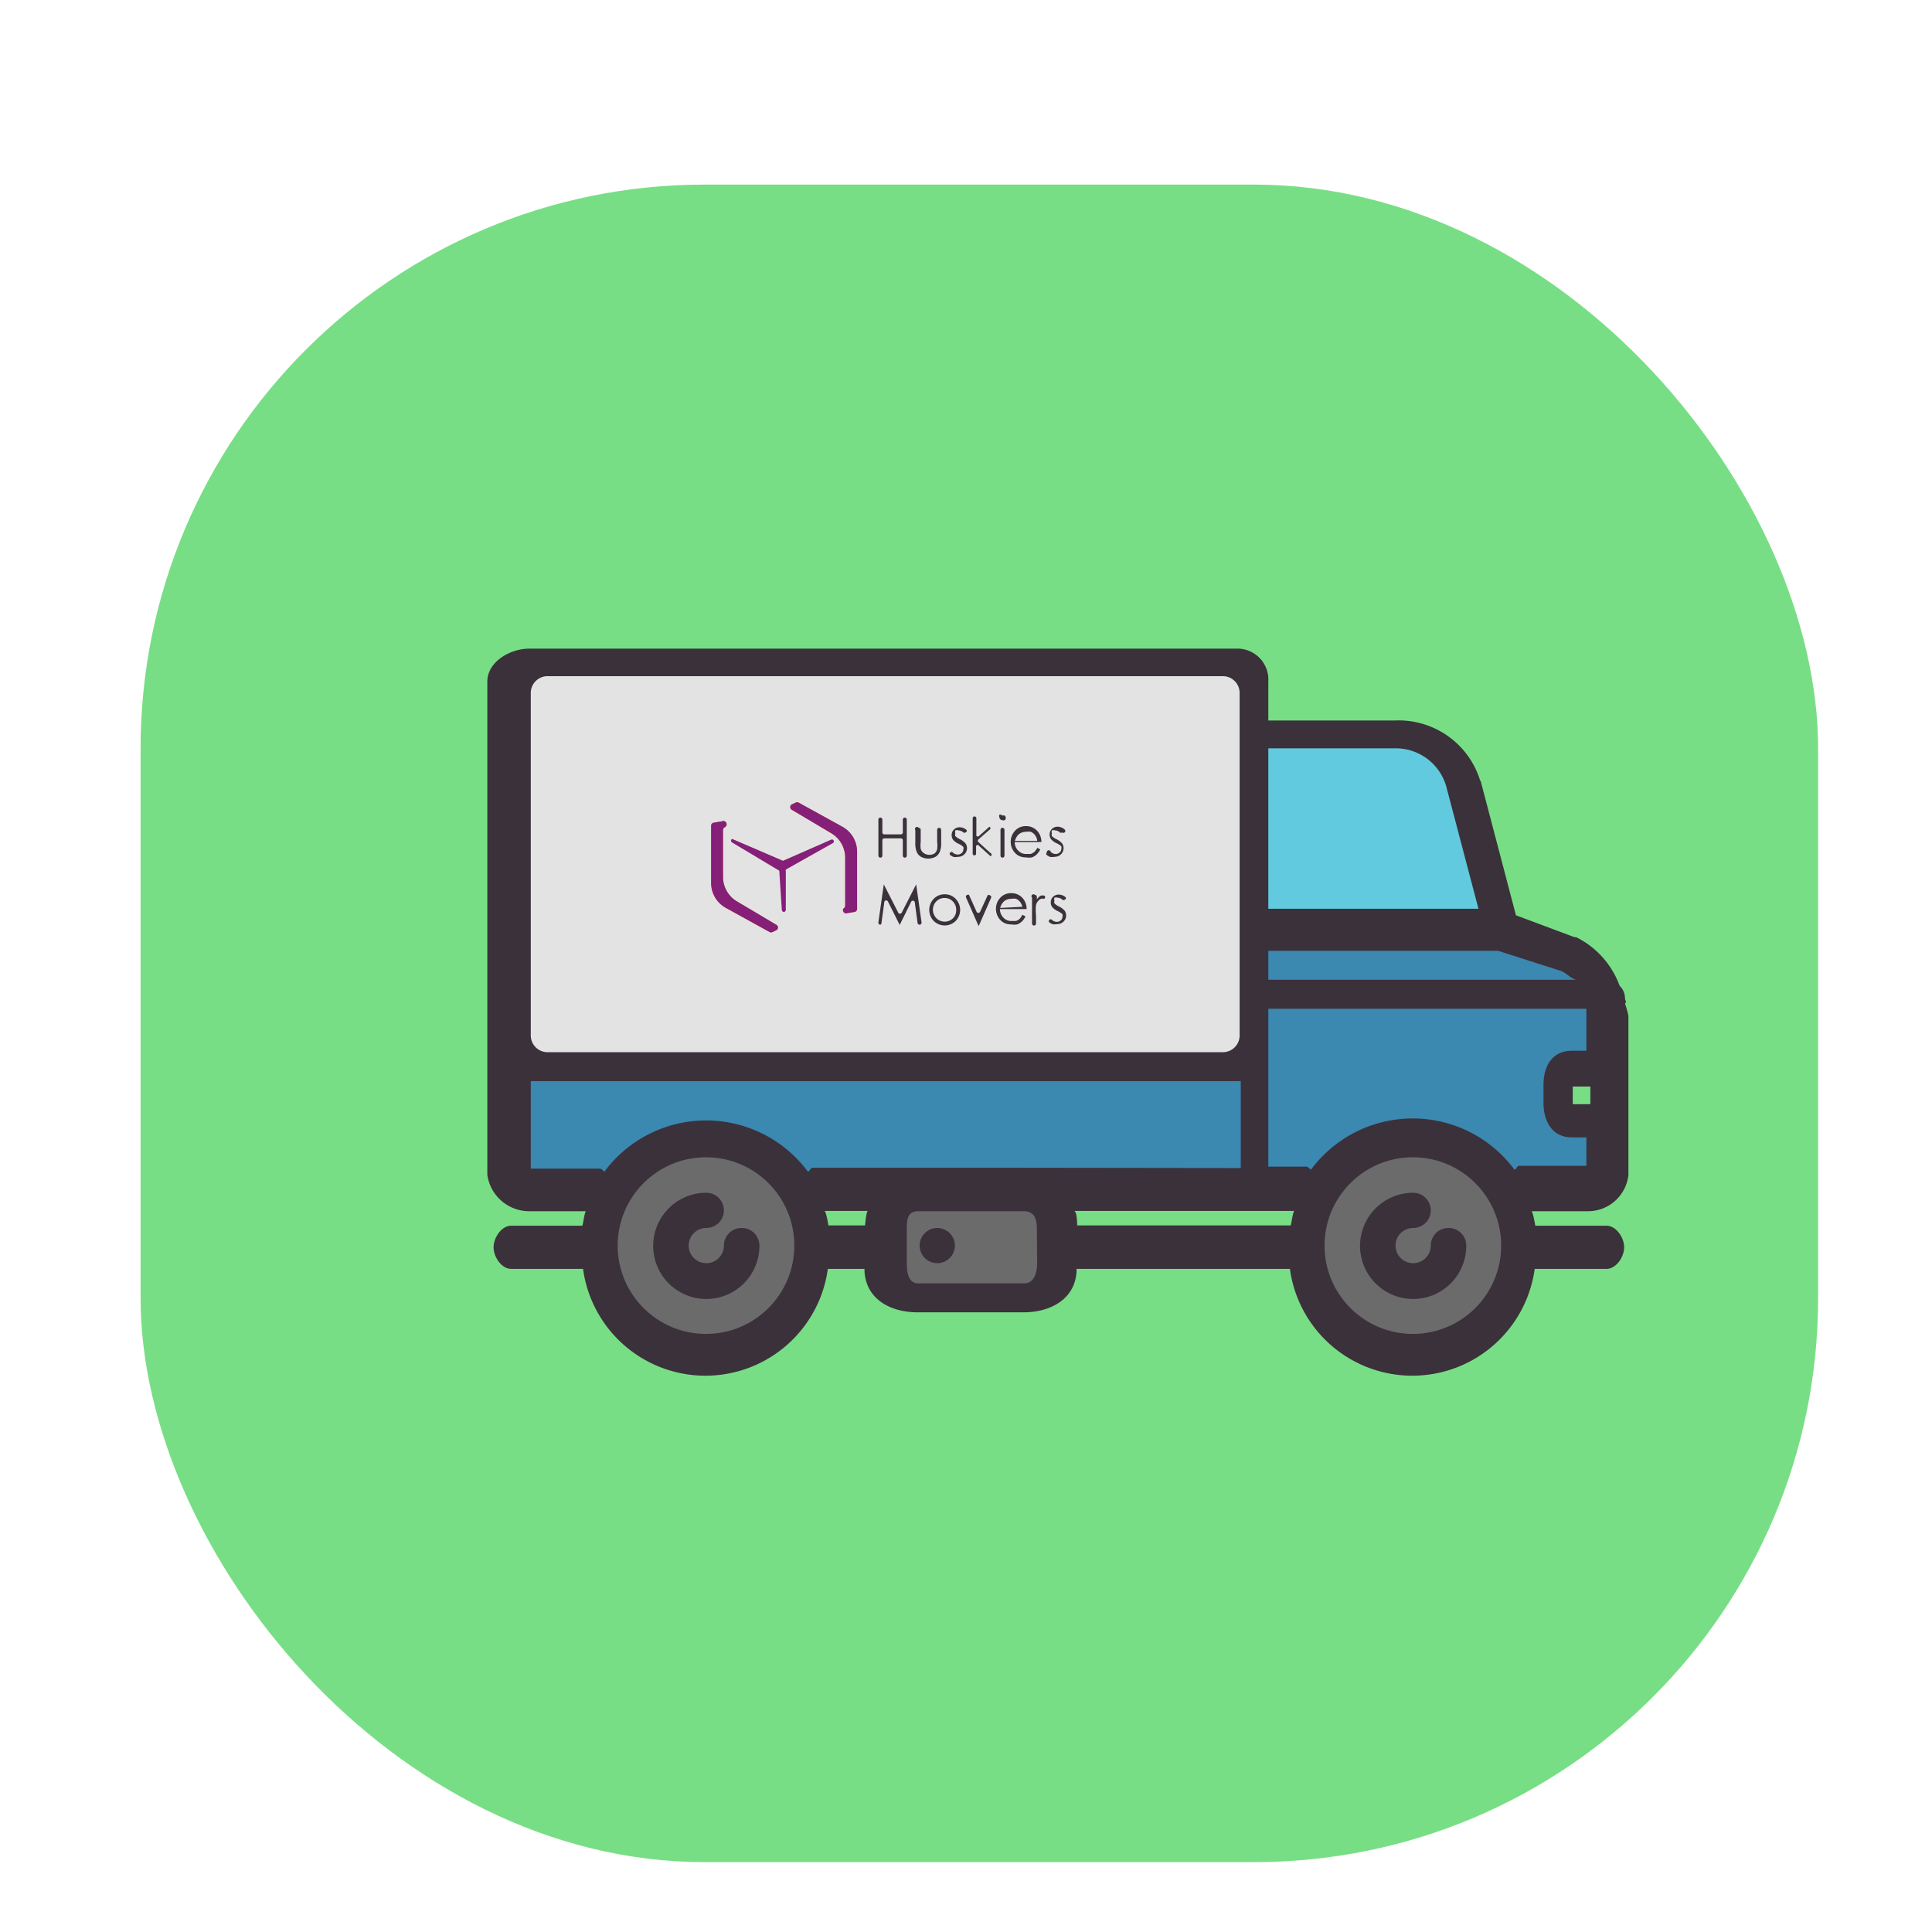 <svg id="Calque_1" data-name="Calque 1" xmlns="http://www.w3.org/2000/svg" viewBox="0 0 68.03 68.03"><defs><style>.cls-1{fill:#78de85;}.cls-2{fill:#413841;}.cls-3{fill:#3b313b;}.cls-4{fill:#e3e3e3;}.cls-5{fill:#3b88b0;}.cls-6{fill:#61cade;}.cls-7{fill:#6b6b6b;}.cls-8{fill:#851f78;}.cls-9{fill:#f39124;}</style></defs><title>service2</title><rect class="cls-1" x="4.95" y="6.5" width="59.07" height="59.07" rx="19.86" ry="19.86"/><path class="cls-2" d="M26.11,43.24a.62.62,0,0,0-.62.62.62.62,0,1,1-.62-.62.62.62,0,1,0,0-1.24,1.87,1.87,0,1,0,1.87,1.87A.62.62,0,0,0,26.11,43.24Z"/><path class="cls-2" d="M51,43.24a.62.62,0,0,0-.62.62.62.62,0,1,1-.62-.62.62.62,0,1,0,0-1.24,1.87,1.87,0,1,0,1.87,1.87A.62.62,0,0,0,51,43.24Z"/><path class="cls-3" d="M57.22,35.15a.62.62,0,0,0-.19-.44A3.09,3.09,0,0,0,55.5,33l-.06,0-2.06-.77-1.25-4.76s0,.06,0,.05a3,3,0,0,0-3-2.15H44.66V24a1.09,1.09,0,0,0-1.13-1.16H18.64c-.69,0-1.48.47-1.48,1.16V41.37a1.49,1.49,0,0,0,1.48,1.28h2c-.06,0-.11.51-.14.51H18c-.34,0-.62.42-.62.76s.28.76.62.76h2.53a4.35,4.35,0,0,0,8.62,0h1.29c0,1,.84,1.53,1.87,1.53h3.73c1,0,1.87-.51,1.87-1.53h7.51a4.35,4.35,0,0,0,8.62,0h2.53c.34,0,.62-.42.62-.76s-.28-.76-.62-.76H54.06s-.08-.51-.14-.51h2a1.43,1.43,0,0,0,1.42-1.28v-5.6a3.36,3.36,0,0,0-.12-.43C57.29,35.28,57.22,35.22,57.22,35.15Zm-26.75,8H29.17s-.08-.51-.14-.51h1.53C30.5,42.65,30.46,43.16,30.46,43.16Zm15,0H37.93s0-.51-.11-.51h7.76C45.52,42.65,45.47,43.16,45.44,43.16ZM56,38.26v.62h-.62v-.62Z"/><path class="cls-4" d="M19.28,23.81H43.06a.59.59,0,0,1,.59.59V36.46a.59.59,0,0,1-.59.59H19.28a.59.59,0,0,1-.59-.59V24.39A.59.59,0,0,1,19.28,23.81Z"/><path class="cls-5" d="M36.06,41.12H28.6c-.05,0-.1.13-.15.14a4.46,4.46,0,0,0-7.17,0s-.1-.11-.15-.11H18.69V38.07h25v3.06Z"/><path class="cls-5" d="M44.66,37V35.52h11.2V37h-.51c-.69,0-1,.53-1,1.21v.62c0,.69.33,1.22,1,1.22h.51v1H53.48c-.05,0-.1.13-.15.14a4.46,4.46,0,0,0-7.17,0s-.1-.11-.15-.11H44.66V37Z"/><path class="cls-5" d="M44.66,33.48h8.09L55,34.2c.2.11.38.3.53.3H44.66Z"/><path class="cls-6" d="M44.66,26.35h4.48a1.85,1.85,0,0,1,1.78,1.32L52.06,32H44.66Z"/><circle class="cls-7" cx="24.86" cy="43.86" r="3.11"/><circle class="cls-7" cx="49.75" cy="43.86" r="3.11"/><path class="cls-3" d="M26.11,43.24a.62.62,0,0,0-.62.62.62.62,0,1,1-.62-.62.62.62,0,1,0,0-1.24,1.87,1.87,0,1,0,1.87,1.87A.62.62,0,0,0,26.11,43.24Z"/><path class="cls-3" d="M51,43.24a.62.62,0,0,0-.62.62.62.62,0,1,1-.62-.62.62.62,0,1,0,0-1.24,1.87,1.87,0,1,0,1.87,1.87A.62.62,0,0,0,51,43.24Z"/><path class="cls-7" d="M36.52,44.48c0,.34-.11.71-.45.71H32.33c-.34,0-.4-.37-.4-.71v-.62h0v-.62c0-.34.05-.59.4-.59h3.73c.34,0,.45.25.45.59Z"/><path class="cls-3" d="M33,43.24a.62.62,0,1,0,.44.18A.63.63,0,0,0,33,43.24Z"/><path class="cls-8" d="M25.78,29.54l1.79.77h0l1.71-.75a.07.07,0,0,1,.06.12l-1.67.94a.07.07,0,0,0,0,.05l0,1.37a.07.07,0,0,1-.14,0l-.09-1.38a.07.07,0,0,0,0,0l-1.67-1A.07.07,0,0,1,25.78,29.54Z"/><path class="cls-9" d="M25.42,28.92l-.3.05a.11.11,0,0,0-.08.11l0,2a1,1,0,0,0,.52.89l1.54.85a.11.11,0,0,0,.1,0l.13-.06a.11.11,0,0,0,0-.2l-1.38-.82a1,1,0,0,1-.49-.87V29.23a.11.11,0,0,1,.06-.1h0A.11.11,0,0,0,25.42,28.92Z"/><path class="cls-8" d="M25.42,28.92l-.3.05a.11.11,0,0,0-.08.11l0,2a1,1,0,0,0,.52.89l1.54.85a.11.11,0,0,0,.1,0l.13-.06a.11.11,0,0,0,0-.2l-1.38-.82a1,1,0,0,1-.49-.87V29.23a.11.11,0,0,1,.06-.1h0A.11.11,0,0,0,25.42,28.92Z"/><path class="cls-9" d="M29.8,32.16l.3-.05a.11.11,0,0,0,.08-.11l0-2a1,1,0,0,0-.52-.89l-1.54-.85a.11.11,0,0,0-.1,0l-.13.06a.11.11,0,0,0,0,.2l1.38.82a1,1,0,0,1,.49.87v1.68a.11.11,0,0,1-.06.1h0A.11.11,0,0,0,29.8,32.16Z"/><path class="cls-8" d="M29.8,32.16l.3-.05a.11.11,0,0,0,.08-.11l0-2a1,1,0,0,0-.52-.89l-1.54-.85a.11.11,0,0,0-.1,0l-.13.06a.11.11,0,0,0,0,.2l1.38.82a1,1,0,0,1,.49.87v1.68a.11.11,0,0,1-.06.1h0A.11.11,0,0,0,29.8,32.16Z"/><path class="cls-3" d="M31,28.79h0a.07.07,0,0,1,.07.07v.45a.07.07,0,0,0,.07.07h.58a.07.07,0,0,0,.07-.07v-.45a.07.07,0,0,1,.07-.07h0a.07.07,0,0,1,.07.07v1.27a.07.07,0,0,1-.07.07h0a.07.07,0,0,1-.07-.07v-.54a.07.07,0,0,0-.07-.07h-.58a.07.07,0,0,0-.07.07v.54a.07.07,0,0,1-.07.07h0a.07.07,0,0,1-.07-.07V28.86A.07.07,0,0,1,31,28.79Z"/><path class="cls-3" d="M32.35,29.15h0a.07.07,0,0,1,.07.07v.42a1,1,0,0,0,0,.25.27.27,0,0,0,.11.15.33.33,0,0,0,.19.06.33.33,0,0,0,.19-.05A.28.28,0,0,0,33,29.9a1,1,0,0,0,0-.26v-.42a.07.07,0,0,1,.07-.07h0a.07.07,0,0,1,.07.07v.45a.81.81,0,0,1-.05.33.39.39,0,0,1-.15.17.55.55,0,0,1-.51,0,.38.38,0,0,1-.15-.17.85.85,0,0,1-.05-.33v-.44A.07.07,0,0,1,32.35,29.15Z"/><path class="cls-3" d="M34,29.31h0a.06.06,0,0,1-.08,0,.28.28,0,0,0-.17-.07.16.16,0,0,0-.11,0,.13.13,0,0,0,0,.1.15.15,0,0,0,0,.1.54.54,0,0,0,.16.11.6.6,0,0,1,.2.15.27.27,0,0,1,.05.16.29.29,0,0,1-.09.22.31.31,0,0,1-.23.09.39.39,0,0,1-.17,0l-.1-.06a.06.06,0,0,1,0-.09h0a.06.06,0,0,1,.09,0,.26.26,0,0,0,.17.07.2.2,0,0,0,.14-.05.16.16,0,0,0,.06-.12.16.16,0,0,0,0-.1.61.61,0,0,0-.17-.11.54.54,0,0,1-.19-.14.27.27,0,0,1-.05-.16.26.26,0,0,1,.08-.2.28.28,0,0,1,.21-.08.38.38,0,0,1,.24.1A.06.06,0,0,1,34,29.31Z"/><path class="cls-3" d="M34.32,28.75h0a.06.06,0,0,1,.06.06v.62a.06.06,0,0,0,.1,0l.36-.32,0,0h0a.06.06,0,0,1,0,.11l-.39.34a.06.06,0,0,0,0,.09l.43.39a.06.06,0,0,1,0,.11h0l0,0-.4-.36a.06.06,0,0,0-.11,0v.27a.06.06,0,0,1-.06.06h0a.06.06,0,0,1-.06-.06V28.81A.06.06,0,0,1,34.32,28.75Z"/><path class="cls-3" d="M35.3,28.72a.11.11,0,0,1,.08,0,.11.11,0,0,1,0,.16.11.11,0,0,1-.08,0,.11.11,0,0,1-.11-.11.11.11,0,0,1,0-.08A.11.11,0,0,1,35.3,28.72Zm0,.43h0a.07.07,0,0,1,.07.07v.91a.07.07,0,0,1-.07.07h0a.07.07,0,0,1-.07-.07v-.91A.07.07,0,0,1,35.3,29.15Z"/><path class="cls-3" d="M36.52,29.85l.11.06h0a.62.62,0,0,1-.13.18.51.51,0,0,1-.16.1.57.57,0,0,1-.21,0,.5.5,0,0,1-.4-.17.57.57,0,0,1-.14-.38.56.56,0,0,1,.12-.35.5.5,0,0,1,.41-.2.52.52,0,0,1,.43.2.57.57,0,0,1,.12.36h-.94a.43.43,0,0,0,.12.3.37.37,0,0,0,.28.12l.16,0a.41.41,0,0,0,.13-.07.62.62,0,0,0,.11-.15Zm0-.28h0a.44.44,0,0,0-.08-.17.38.38,0,0,0-.14-.11.42.42,0,0,0-.17,0,.38.38,0,0,0-.27.1.45.45,0,0,0-.12.22h.78Z"/><path class="cls-3" d="M37.4,29.31h0a.06.06,0,0,1-.08,0,.27.27,0,0,0-.17-.07.16.16,0,0,0-.11,0,.13.13,0,0,0,0,.1.15.15,0,0,0,0,.1.54.54,0,0,0,.16.11.6.6,0,0,1,.2.15.27.27,0,0,1,.05.16.29.29,0,0,1-.09.22.31.31,0,0,1-.23.09.4.4,0,0,1-.17,0l-.1-.06a.06.06,0,0,1,0-.09h0A.06.06,0,0,1,37,30a.26.26,0,0,0,.17.07.2.2,0,0,0,.14-.05.16.16,0,0,0,.06-.12.16.16,0,0,0,0-.1.61.61,0,0,0-.17-.11.54.54,0,0,1-.19-.14.27.27,0,0,1-.05-.16.26.26,0,0,1,.08-.2.28.28,0,0,1,.21-.08.38.38,0,0,1,.24.1A.06.06,0,0,1,37.4,29.31Z"/><path class="cls-3" d="M31,32.56a.07.07,0,0,1-.07-.08l.19-1.34h0l.51,1a.07.07,0,0,0,.12,0l.51-1h0l.19,1.34a.07.07,0,0,1-.07.08h0a.07.07,0,0,1-.07-.06l-.1-.74a.07.07,0,0,0-.13,0l-.4.81h0l-.41-.82a.07.07,0,0,0-.13,0l-.1.74A.07.07,0,0,1,31,32.56Z"/><path class="cls-3" d="M33.26,31.49a.52.52,0,0,1,.4.17.56.56,0,0,1,0,.76.55.55,0,0,1-.79,0,.56.56,0,0,1,0-.76A.52.52,0,0,1,33.26,31.49Zm0,.13a.39.39,0,0,0-.29.12.41.41,0,0,0-.12.3.43.43,0,0,0,.06.21.39.39,0,0,0,.15.15.42.42,0,0,0,.41,0,.39.39,0,0,0,.15-.15.43.43,0,0,0,.05-.21.41.41,0,0,0-.12-.3A.39.39,0,0,0,33.26,31.62Z"/><path class="cls-3" d="M34.06,31.51h0a.06.06,0,0,1,.06,0l.27.6a.07.07,0,0,0,.12,0l.27-.59a.06.06,0,0,1,.06,0h0a.07.07,0,0,1,.06.09l-.44,1h0l-.44-1A.07.07,0,0,1,34.06,31.51Z"/><path class="cls-3" d="M36,32.21l.11.06a.62.62,0,0,1-.13.18.51.51,0,0,1-.16.1.57.57,0,0,1-.21,0,.5.5,0,0,1-.4-.17.57.57,0,0,1-.14-.38.56.56,0,0,1,.12-.35.5.5,0,0,1,.41-.2.52.52,0,0,1,.43.2.57.57,0,0,1,.12.36h-.94a.43.43,0,0,0,.12.3.37.37,0,0,0,.28.12l.16,0a.41.41,0,0,0,.13-.07A.63.63,0,0,0,36,32.21Zm0-.28a.44.44,0,0,0-.08-.17.37.37,0,0,0-.14-.11.42.42,0,0,0-.17,0,.38.38,0,0,0-.27.1.45.45,0,0,0-.12.22Z"/><path class="cls-3" d="M36.44,31.51h0a.07.07,0,0,1,.07.07v.09a.48.48,0,0,1,.13-.13.26.26,0,0,1,.14,0h0a.07.07,0,0,1,0,.1h0a.07.07,0,0,1-.07,0h0a.19.19,0,0,0-.13.06.35.35,0,0,0-.1.17,1.64,1.64,0,0,0,0,.36v.29a.07.07,0,0,1-.07.07h0a.07.07,0,0,1-.07-.07v-.91A.07.07,0,0,1,36.44,31.51Z"/><path class="cls-3" d="M37.49,31.68h0a.06.06,0,0,1-.08,0,.27.27,0,0,0-.17-.07.16.16,0,0,0-.11,0,.13.13,0,0,0,0,.1.15.15,0,0,0,0,.1.54.54,0,0,0,.16.11.6.6,0,0,1,.2.15.27.27,0,0,1,.05.16.29.29,0,0,1-.09.22.31.31,0,0,1-.23.09.4.4,0,0,1-.17,0l-.1-.06a.06.06,0,0,1,0-.09h0a.06.06,0,0,1,.09,0,.26.26,0,0,0,.17.07.2.2,0,0,0,.14-.05.16.16,0,0,0,.06-.12.16.16,0,0,0,0-.1.6.6,0,0,0-.17-.11.54.54,0,0,1-.19-.14.27.27,0,0,1-.05-.16.26.26,0,0,1,.08-.2.28.28,0,0,1,.21-.08.38.38,0,0,1,.24.1A.06.06,0,0,1,37.49,31.68Z"/></svg>